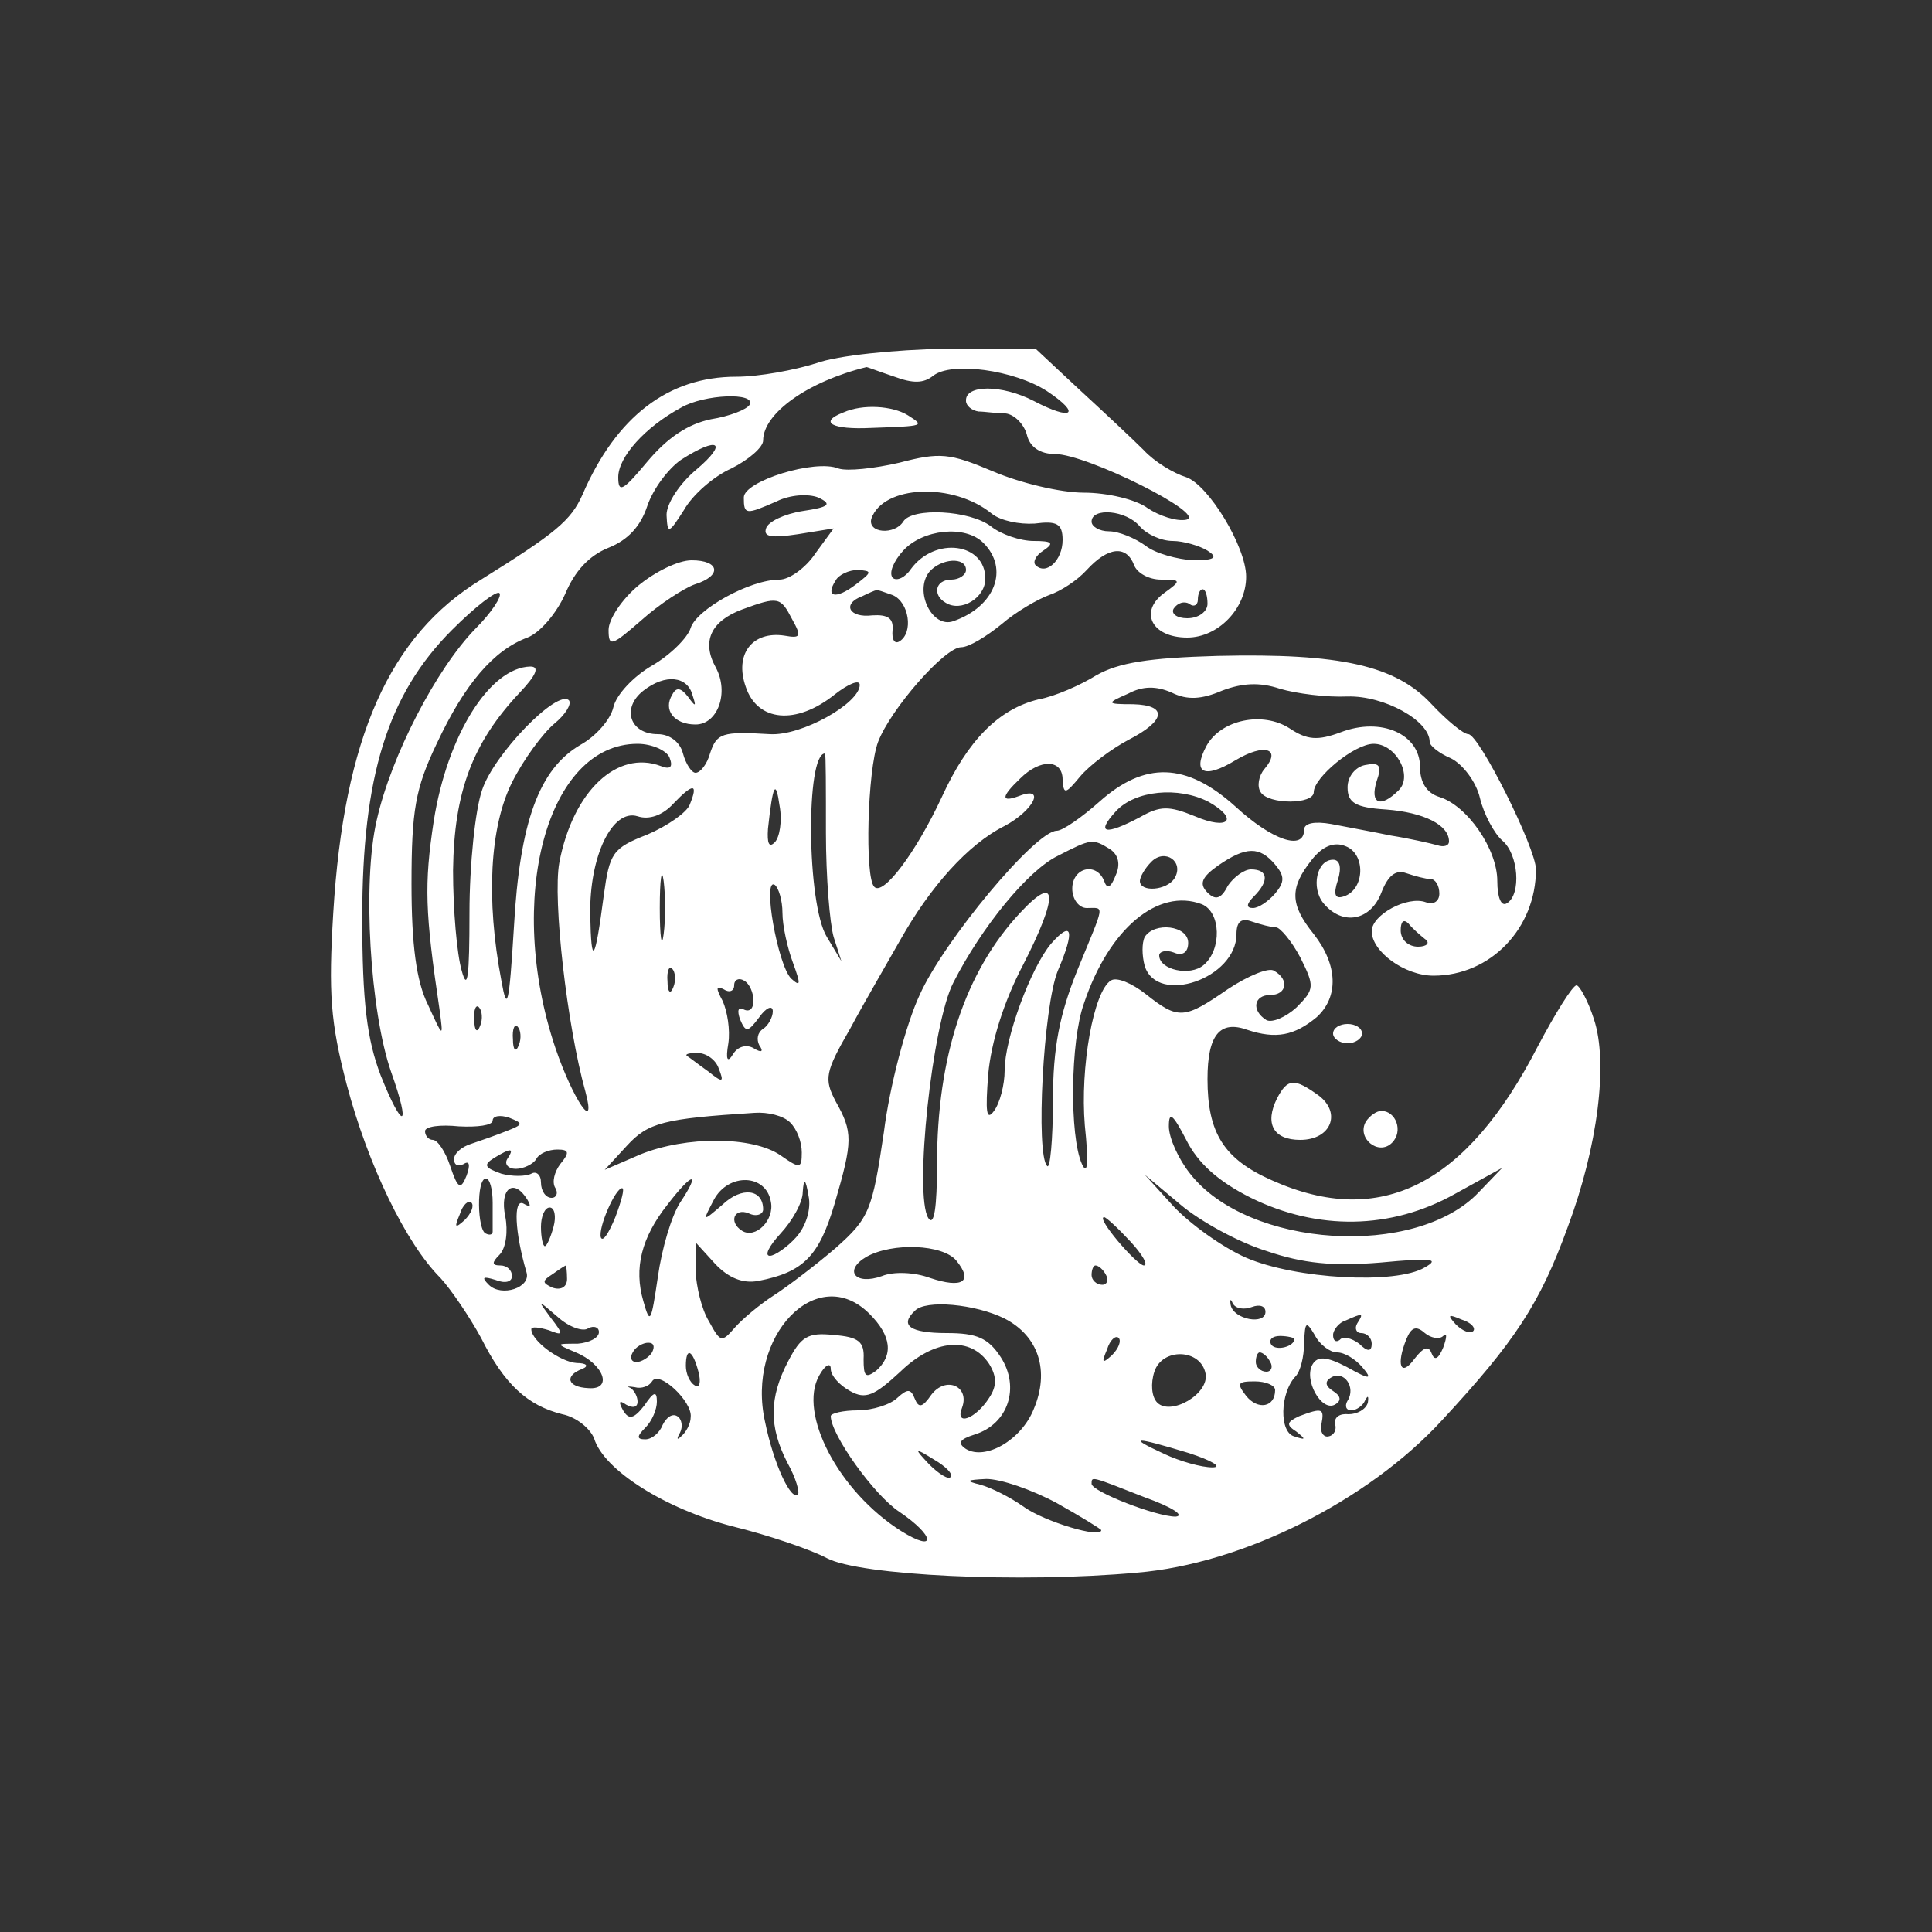 <?xml version="1.0" standalone="no"?>
<!DOCTYPE svg PUBLIC "-//W3C//DTD SVG 20010904//EN"
        "http://www.w3.org/TR/2001/REC-SVG-20010904/DTD/svg10.dtd">
<svg version="1.0" xmlns="http://www.w3.org/2000/svg"
     width="200pt" height="200pt" viewBox="0 0 200 200"
     preserveAspectRatio="xMidYMid meet">

    <rect x="0" y="0" width="200" height="200" fill="#333333" stroke="none"/>

    <g transform="translate(0,200) scale(0.1,-0.1)"
       fill="white" stroke="none">
        <path d="M845 1624 c-22 -7 -59 -14 -83 -14 -70 0 -124 -41 -159 -122 -12 -27
-28 -40 -105 -88 -95 -58 -142 -164 -153 -345 -5 -83 -3 -113 14 -178 22 -83
61 -164 97 -200 11 -12 30 -40 42 -62 24 -48 48 -70 84 -79 15 -3 29 -15 33
-25 10 -33 74 -73 143 -91 37 -9 81 -24 98 -33 34 -18 200 -26 321 -15 109 9
239 74 316 158 75 81 101 120 130 200 31 83 42 170 27 215 -6 19 -15 35 -18
35 -4 0 -22 -29 -40 -63 -74 -144 -163 -189 -275 -139 -50 22 -67 49 -67 105
0 46 13 61 41 51 30 -10 49 -6 72 13 23 21 22 54 -3 86 -25 31 -25 48 -2 77
11 14 23 19 35 14 21 -8 20 -45 -2 -52 -9 -3 -11 2 -6 17 4 13 2 21 -5 21 -17
0 -23 -29 -10 -45 20 -24 49 -18 60 11 7 18 15 24 26 20 9 -3 20 -6 25 -6 5 0
9 -7 9 -15 0 -8 -6 -12 -14 -9 -19 7 -56 -13 -56 -30 0 -21 34 -46 64 -46 59
0 106 49 106 110 0 22 -59 140 -70 140 -5 0 -22 14 -38 31 -37 40 -94 53 -222
50 -71 -2 -102 -7 -125 -20 -16 -10 -43 -22 -60 -25 -41 -10 -73 -42 -100
-101 -27 -58 -61 -103 -70 -93 -10 10 -7 121 4 150 13 34 69 98 86 98 8 0 26
11 42 24 15 13 38 26 49 30 12 4 29 15 39 26 22 24 41 26 49 5 3 -8 15 -15 28
-15 21 0 21 -1 3 -14 -26 -19 -13 -46 24 -46 32 0 61 30 61 63 0 31 -39 95
-62 103 -13 4 -33 16 -44 28 -12 12 -42 40 -67 63 l-45 42 -93 0 c-53 -1 -112
-7 -134 -15z m81 -14 c19 -7 30 -7 40 1 19 15 84 6 118 -16 36 -24 26 -31 -14
-10 -33 17 -71 17 -70 0 0 -5 6 -10 13 -11 6 0 19 -2 28 -2 9 -1 19 -11 22
-22 3 -13 14 -20 29 -20 33 0 159 -63 136 -68 -10 -2 -28 4 -40 12 -12 9 -42
16 -66 16 -24 0 -66 10 -94 22 -45 19 -55 20 -97 9 -26 -6 -54 -9 -63 -6 -24
10 -98 -13 -98 -30 0 -18 2 -18 34 -4 14 7 33 8 43 4 15 -7 11 -10 -16 -14
-19 -3 -36 -11 -38 -18 -3 -9 6 -10 33 -6 l37 6 -19 -26 c-10 -15 -27 -27 -37
-27 -31 0 -86 -31 -92 -50 -3 -10 -21 -28 -40 -39 -19 -11 -37 -30 -40 -43 -3
-13 -18 -30 -34 -39 -43 -25 -63 -80 -69 -189 -5 -81 -7 -89 -13 -55 -16 84
-12 159 11 205 12 24 32 51 44 61 11 9 18 20 15 24 -12 12 -78 -56 -90 -93 -7
-20 -13 -77 -13 -127 0 -66 -2 -82 -8 -60 -5 17 -9 63 -9 104 1 81 20 132 69
184 17 18 21 27 11 27 -42 -1 -86 -71 -100 -160 -10 -66 -9 -94 6 -195 4 -30
4 -30 -12 5 -12 24 -17 62 -17 125 0 76 4 99 26 145 29 62 59 97 94 110 13 5
30 25 39 45 10 24 25 40 45 48 20 8 33 22 40 43 6 18 22 39 35 48 39 25 49 18
16 -10 -17 -14 -31 -35 -31 -47 1 -20 2 -20 18 5 9 16 31 35 49 43 18 9 33 22
33 29 0 28 46 61 107 76 1 0 14 -5 29 -10z m-150 -29 c-3 -5 -21 -12 -40 -15
-24 -5 -45 -19 -66 -44 -25 -30 -30 -33 -30 -16 0 21 28 52 65 72 24 14 78 16
71 3z m251 -113 c9 -7 28 -11 44 -10 23 3 29 0 29 -17 0 -21 -17 -37 -28 -26
-3 3 0 10 8 15 12 8 9 10 -10 10 -14 0 -34 7 -44 15 -22 17 -82 20 -91 5 -9
-14 -37 -12 -33 3 12 35 85 38 125 5z m153 -13 c7 -8 22 -15 34 -15 11 0 28
-5 36 -10 11 -7 8 -10 -15 -10 -16 1 -39 7 -49 15 -11 8 -28 15 -38 15 -10 0
-18 5 -18 10 0 15 36 12 50 -5z m-162 -17 c27 -27 12 -66 -31 -81 -22 -8 -41
31 -25 51 12 14 38 16 38 2 0 -5 -7 -10 -15 -10 -17 0 -20 -16 -6 -24 16 -10
41 5 41 25 0 37 -52 44 -77 10 -6 -9 -15 -13 -19 -9 -4 5 1 17 11 28 20 22 64
27 83 8z m-132 -43 c-21 -16 -32 -13 -21 4 3 6 14 11 23 11 15 -1 15 -2 -2
-15z m-394 -46 c-40 -41 -87 -131 -102 -198 -15 -64 -7 -198 15 -261 21 -59
12 -61 -11 -3 -14 37 -19 75 -19 163 0 146 26 231 93 298 24 24 46 41 49 38 3
-3 -8 -20 -25 -37z m432 35 c17 -7 22 -39 7 -48 -5 -3 -8 2 -7 12 1 12 -5 16
-21 15 -24 -3 -32 12 -10 20 6 3 13 6 14 6 1 1 8 -2 17 -5z m326 -9 c0 -8 -9
-15 -21 -15 -11 0 -17 5 -14 10 4 6 11 8 16 5 5 -4 9 -1 9 4 0 6 2 11 5 11 3
0 5 -7 5 -15z m-430 -16 c10 -18 9 -20 -8 -17 -33 5 -52 -19 -40 -53 12 -36
52 -40 92 -8 14 11 26 16 26 10 0 -19 -60 -53 -93 -51 -50 3 -55 1 -62 -20 -3
-11 -10 -20 -15 -20 -4 0 -10 9 -13 20 -3 12 -14 20 -26 20 -29 0 -38 27 -15
45 23 18 46 15 51 -5 4 -12 3 -12 -5 -1 -7 9 -12 10 -16 2 -10 -16 2 -31 24
-31 23 0 35 33 21 59 -15 27 -5 48 27 60 38 14 40 13 52 -10z m575 -80 c38 1
85 -25 85 -47 0 -4 10 -12 22 -17 12 -6 26 -24 30 -41 4 -17 15 -37 23 -44 17
-14 20 -56 5 -65 -6 -4 -10 6 -10 23 0 33 -31 78 -60 87 -13 4 -20 15 -20 31
0 34 -40 52 -82 36 -24 -9 -35 -8 -53 4 -28 18 -71 9 -86 -18 -15 -28 -3 -35
30 -15 30 18 48 12 30 -9 -6 -7 -8 -18 -4 -24 8 -13 55 -13 55 0 0 15 42 50
62 50 23 0 41 -33 26 -48 -19 -19 -30 -14 -23 9 6 17 3 20 -12 17 -10 -2 -18
-12 -18 -23 0 -16 8 -21 40 -23 39 -3 65 -16 65 -33 0 -5 -6 -6 -12 -4 -7 2
-29 7 -48 10 -19 4 -47 9 -62 12 -17 3 -28 1 -28 -6 0 -22 -33 -11 -71 24 -51
46 -94 47 -141 5 -18 -16 -38 -30 -44 -30 -22 0 -117 -114 -142 -170 -14 -30
-31 -94 -37 -142 -12 -81 -15 -89 -50 -120 -21 -18 -50 -40 -64 -49 -14 -9
-32 -24 -40 -33 -14 -16 -15 -16 -27 6 -8 13 -13 36 -14 52 l0 30 20 -22 c14
-15 29 -21 45 -18 47 9 63 26 79 80 19 65 19 74 1 106 -12 23 -11 30 15 75 15
28 39 69 52 92 31 55 70 99 108 118 30 16 43 42 15 31 -19 -7 -19 -1 1 18 21
21 44 20 44 -1 1 -16 3 -15 18 3 10 12 33 29 50 38 39 20 41 36 5 37 -28 0
-28 1 -5 11 15 8 29 8 45 1 16 -8 31 -7 52 2 21 8 39 9 60 2 17 -5 48 -9 70
-8z m-702 -63 c4 -10 1 -13 -9 -9 -45 17 -91 -26 -105 -100 -7 -38 8 -169 27
-237 12 -45 -13 -8 -31 45 -52 154 -9 315 85 315 15 0 30 -7 33 -14z m162 -78
c0 -46 4 -94 8 -108 l8 -25 -15 25 c-21 34 -22 190 -2 190 1 0 1 -37 1 -82z
m-141 29 c-3 -8 -23 -22 -44 -31 -36 -14 -39 -19 -45 -63 -9 -69 -13 -75 -14
-20 -1 61 23 110 49 102 12 -4 26 1 37 13 21 22 26 21 17 -1z m88 -39 c-6 -6
-8 -1 -7 14 5 46 8 52 12 24 3 -16 0 -33 -5 -38z m449 42 c32 -18 21 -30 -14
-15 -27 11 -36 11 -57 -1 -36 -19 -46 -17 -25 6 20 22 65 26 96 10z m-102 -49
c9 -6 11 -16 6 -27 -5 -13 -9 -15 -12 -6 -8 20 -33 14 -33 -8 0 -11 7 -20 15
-20 19 0 19 6 -10 -65 -18 -45 -25 -79 -25 -134 0 -41 -3 -72 -6 -68 -12 12
-4 165 11 202 18 42 15 53 -7 28 -21 -25 -48 -98 -48 -131 0 -15 -5 -34 -11
-42 -8 -11 -9 -1 -6 38 3 33 16 75 36 113 37 72 36 96 -3 54 -57 -61 -86 -149
-86 -260 0 -45 -3 -65 -9 -56 -15 24 4 202 26 244 29 57 77 116 108 131 35 18
36 18 54 7z m67 -30 c-8 -13 -36 -15 -36 -3 0 4 5 13 12 20 14 14 34 0 24 -17z
m104 14 c10 -12 10 -18 0 -30 -7 -8 -17 -15 -23 -15 -7 0 -7 4 1 12 16 16 15
28 -3 28 -7 0 -18 -8 -24 -17 -7 -14 -13 -15 -21 -7 -9 9 -6 16 11 28 29 20
43 20 59 1z m-633 -72 c-2 -16 -4 -3 -4 27 0 30 2 43 4 28 2 -16 2 -40 0 -55z
m123 22 c0 -13 5 -36 11 -52 8 -22 8 -25 -2 -16 -14 14 -30 105 -17 97 4 -3 8
-16 8 -29z m434 9 c20 -8 21 -47 2 -63 -14 -12 -46 -5 -46 10 0 4 7 6 15 3 9
-4 15 0 15 10 0 18 -35 22 -45 6 -3 -6 -3 -19 0 -30 13 -41 95 -13 95 33 0 13
5 17 16 13 9 -3 20 -6 25 -6 4 0 16 -14 25 -31 15 -30 15 -33 -4 -52 -11 -10
-25 -16 -31 -13 -16 10 -13 26 4 26 17 0 20 16 4 25 -5 4 -27 -5 -48 -19 -45
-31 -51 -32 -85 -5 -14 11 -30 18 -36 14 -18 -11 -32 -90 -27 -150 4 -38 3
-53 -3 -40 -13 29 -12 127 2 166 26 78 77 120 122 103z m231 -36 c6 -4 2 -8
-7 -8 -10 0 -18 7 -18 17 0 9 3 12 8 7 4 -5 12 -12 17 -16z m-778 -50 c-3 -8
-6 -5 -6 6 -1 11 2 17 5 13 3 -3 4 -12 1 -19z m83 -14 c0 -8 -4 -12 -10 -9 -6
3 -7 -1 -4 -10 6 -14 8 -14 20 2 7 10 14 13 14 6 0 -6 -5 -15 -10 -18 -6 -4
-7 -11 -4 -17 5 -7 2 -8 -6 -3 -7 4 -16 2 -21 -6 -6 -10 -8 -6 -5 11 2 14 -1
33 -6 44 -7 13 -7 16 1 12 6 -4 11 -2 11 4 0 6 5 8 10 5 6 -3 10 -13 10 -21z
m-283 -26 c-3 -8 -6 -5 -6 6 -1 11 2 17 5 13 3 -3 4 -12 1 -19z m40 -20 c-3
-8 -6 -5 -6 6 -1 11 2 17 5 13 3 -3 4 -12 1 -19z m207 -24 c6 -15 4 -15 -11
-3 -10 7 -20 15 -22 16 -2 2 3 3 11 3 9 0 19 -7 22 -16z m-220 -65 c-10 -4
-27 -10 -36 -13 -10 -3 -18 -10 -18 -16 0 -6 4 -8 10 -5 6 4 7 -1 3 -12 -6
-15 -9 -14 -17 10 -5 15 -13 27 -18 27 -4 0 -8 4 -8 9 0 5 16 7 35 5 19 -1 35
1 35 6 0 5 8 6 17 3 15 -6 15 -7 -3 -14z m294 9 c7 -7 12 -20 12 -31 0 -17 -2
-17 -22 -3 -29 20 -98 20 -145 1 l-37 -16 23 25 c22 24 38 28 132 34 14 1 30
-3 37 -10z m477 -78 c69 -34 145 -33 211 4 l49 27 -24 -25 c-65 -69 -239 -58
-299 19 -12 15 -22 37 -22 49 0 16 4 13 18 -14 12 -24 33 -43 67 -60z m-770
40 c-3 -5 1 -10 9 -10 8 0 18 5 21 10 3 6 13 10 22 10 12 0 13 -3 3 -15 -6 -8
-9 -19 -5 -25 3 -5 1 -10 -4 -10 -6 0 -11 7 -11 16 0 8 -5 12 -10 9 -6 -3 -20
-3 -31 0 -17 6 -19 9 -8 16 18 11 22 11 14 -1z m-15 -45 c0 -14 0 -27 0 -30 0
-3 -3 -4 -7 -2 -9 3 -10 57 0 57 4 0 7 -11 7 -25z m194 0 c-9 -14 -19 -48 -23
-77 -7 -47 -8 -50 -15 -25 -10 34 -2 66 25 100 26 34 35 35 13 2z m94 1 c4
-19 -16 -39 -30 -30 -14 9 -8 24 7 18 8 -4 15 -1 15 4 0 21 -22 24 -42 5 -21
-18 -21 -18 -9 5 15 28 54 27 59 -2z m26 -37 c-9 -10 -22 -19 -27 -19 -6 0 -1
10 11 23 12 13 23 32 23 43 1 15 3 14 6 -4 3 -14 -3 -32 -13 -43z m487 -14
c38 -13 69 -16 118 -12 53 5 62 4 46 -5 -30 -18 -134 -12 -185 10 -25 11 -58
35 -75 53 l-30 33 37 -31 c20 -17 60 -39 89 -48z m-765 53 c4 -7 3 -8 -4 -4
-11 6 -9 -30 3 -71 5 -16 -26 -26 -39 -13 -8 8 -6 9 7 5 10 -4 17 -2 17 4 0 6
-5 11 -12 11 -9 0 -9 3 -1 11 7 7 9 25 6 40 -6 29 9 40 23 17z m91 -18 c-7
-17 -13 -26 -15 -21 -3 10 15 51 22 51 3 0 -1 -14 -7 -30z m-156 -3 c-10 -9
-11 -8 -5 6 3 10 9 15 12 12 3 -3 0 -11 -7 -18z m92 -7 c-3 -11 -7 -20 -9 -20
-2 0 -4 9 -4 20 0 11 4 20 9 20 5 0 7 -9 4 -20z m597 -15 c13 -14 19 -25 14
-25 -8 1 -50 50 -41 50 2 0 14 -11 27 -25z m-180 -20 c18 -22 6 -29 -27 -18
-16 6 -38 7 -50 2 -28 -10 -40 6 -16 20 27 15 79 13 93 -4z m-403 -19 c0 -8
-6 -12 -15 -9 -11 5 -11 7 0 14 7 5 13 9 14 9 0 0 1 -6 1 -14z m558 4 c3 -5 1
-10 -4 -10 -6 0 -11 5 -11 10 0 6 2 10 4 10 3 0 8 -4 11 -10z m-245 -40 c23
-23 25 -43 7 -59 -11 -8 -13 -6 -13 12 1 18 -5 23 -31 25 -27 3 -34 -2 -47
-27 -20 -38 -20 -68 -1 -105 9 -16 13 -31 11 -33 -7 -7 -25 31 -34 75 -20 89
54 166 108 112z m396 7 c8 3 14 1 14 -5 0 -14 -33 -8 -36 7 -1 6 0 7 2 2 3 -6
12 -7 20 -4z m-687 -22 c6 3 11 1 11 -4 0 -6 -10 -11 -22 -12 -23 0 -23 0 -2
-9 29 -12 39 -39 13 -37 -22 1 -25 13 -6 20 7 3 4 6 -6 6 -17 1 -47 23 -47 35
0 3 8 2 18 -1 15 -6 16 -5 2 13 -14 19 -14 19 7 1 12 -11 27 -16 32 -12z m431
10 c35 -18 47 -54 30 -94 -13 -32 -50 -53 -70 -41 -9 6 -7 10 9 15 35 11 47
49 27 80 -13 20 -25 25 -56 25 -38 0 -49 8 -33 23 11 12 63 7 93 -8z m365 -5
c-3 -5 -1 -10 4 -10 6 0 11 -5 11 -11 0 -8 -4 -9 -13 0 -8 6 -17 8 -20 4 -4
-3 -7 -1 -7 5 0 5 6 13 13 15 18 8 19 8 12 -3z m120 -8 c-3 -3 -11 0 -18 7 -9
10 -8 11 6 5 10 -3 15 -9 12 -12z m-141 -22 c8 0 19 -7 26 -15 11 -13 9 -14
-16 0 -21 11 -30 11 -35 3 -10 -16 9 -50 23 -42 7 4 6 9 -2 14 -8 5 -9 10 -2
14 13 8 26 -10 17 -24 -3 -5 -2 -10 4 -10 5 0 12 5 14 10 3 6 4 5 3 -2 -2 -7
-11 -12 -20 -12 -9 1 -15 -3 -14 -10 2 -6 -1 -12 -7 -13 -5 -1 -9 5 -7 13 3
16 1 17 -23 8 -13 -6 -14 -9 -3 -16 10 -8 10 -9 -2 -5 -16 4 -15 45 1 62 5 5
9 20 9 35 1 22 2 23 11 8 5 -10 16 -18 23 -18z m110 17 c4 4 4 -1 0 -12 -5
-12 -9 -14 -12 -6 -3 8 -8 7 -18 -6 -14 -19 -19 -6 -8 21 5 12 10 14 19 6 6
-5 15 -7 19 -3z m-343 -20 c-10 -9 -11 -8 -5 6 3 10 9 15 12 12 3 -3 0 -11 -7
-18z m189 17 c0 -8 -19 -13 -24 -6 -3 5 1 9 9 9 8 0 15 -2 15 -3z m-665 -14
c-3 -5 -11 -10 -16 -10 -6 0 -7 5 -4 10 3 6 11 10 16 10 6 0 7 -4 4 -10z m349
-12 c8 -13 8 -23 0 -35 -14 -22 -36 -30 -28 -10 8 22 -17 33 -32 13 -9 -13
-13 -14 -17 -4 -4 10 -7 11 -18 1 -7 -7 -26 -13 -41 -13 -15 0 -28 -3 -28 -6
0 -19 45 -82 71 -99 37 -25 39 -43 2 -20 -65 41 -107 122 -85 161 6 11 12 14
12 7 0 -7 9 -17 20 -23 16 -9 25 -5 52 20 35 34 73 37 92 8z m-301 -8 c3 -11
1 -18 -4 -14 -5 3 -9 12 -9 20 0 20 7 17 13 -6z m525 -2 c4 -21 -36 -44 -50
-30 -6 6 -7 20 -3 32 8 25 48 24 53 -2z m67 12 c3 -5 1 -10 -4 -10 -6 0 -11 5
-11 10 0 6 2 10 4 10 3 0 8 -4 11 -10z m-600 -57 c0 -7 -5 -16 -10 -20 -4 -4
-5 -3 -1 4 3 6 2 14 -3 17 -5 3 -11 -1 -15 -9 -3 -8 -11 -15 -18 -15 -9 0 -9
3 0 12 7 7 12 19 12 27 0 11 -3 11 -13 -4 -11 -14 -16 -15 -22 -5 -5 9 -4 11
3 6 7 -4 12 -3 12 3 0 5 -3 11 -7 14 -5 2 -3 2 4 1 7 -2 15 1 18 6 7 12 42
-21 40 -37z m605 28 c0 -18 -18 -21 -30 -6 -10 13 -9 15 9 15 11 0 21 -4 21
-9z m-90 -65 c25 -8 36 -15 25 -15 -11 0 -33 6 -50 14 -39 18 -31 18 25 1z
m-246 -25 c-2 -3 -12 3 -22 13 -16 17 -16 18 5 5 12 -7 20 -15 17 -18z m110
-27 c25 -14 46 -27 46 -28 0 -9 -59 9 -80 24 -14 10 -34 20 -45 23 -16 4 -15
5 6 6 15 0 47 -11 73 -25z m91 6 c28 -10 42 -19 32 -20 -20 0 -87 26 -87 34 0
8 -1 8 55 -14z"/>
        <path d="M873 1573 c-26 -10 -12 -18 29 -16 56 2 55 2 38 13 -16 10 -47 12
-67 3z"/>
        <path d="M661 1394 c-17 -14 -31 -35 -31 -46 0 -18 3 -17 34 10 19 17 44 33
55 37 29 9 26 25 -3 25 -14 0 -38 -12 -55 -26z"/>
        <path d="M1380 930 c0 -5 7 -10 15 -10 8 0 15 5 15 10 0 6 -7 10 -15 10 -8 0
-15 -4 -15 -10z"/>
        <path d="M1322 863 c-13 -26 -4 -43 24 -43 32 0 43 28 19 46 -25 18 -32 18
-43 -3z"/>
        <path d="M1414 839 c-10 -17 13 -36 27 -22 12 12 4 33 -11 33 -5 0 -12 -5 -16
-11z"/>
    </g>
</svg>
